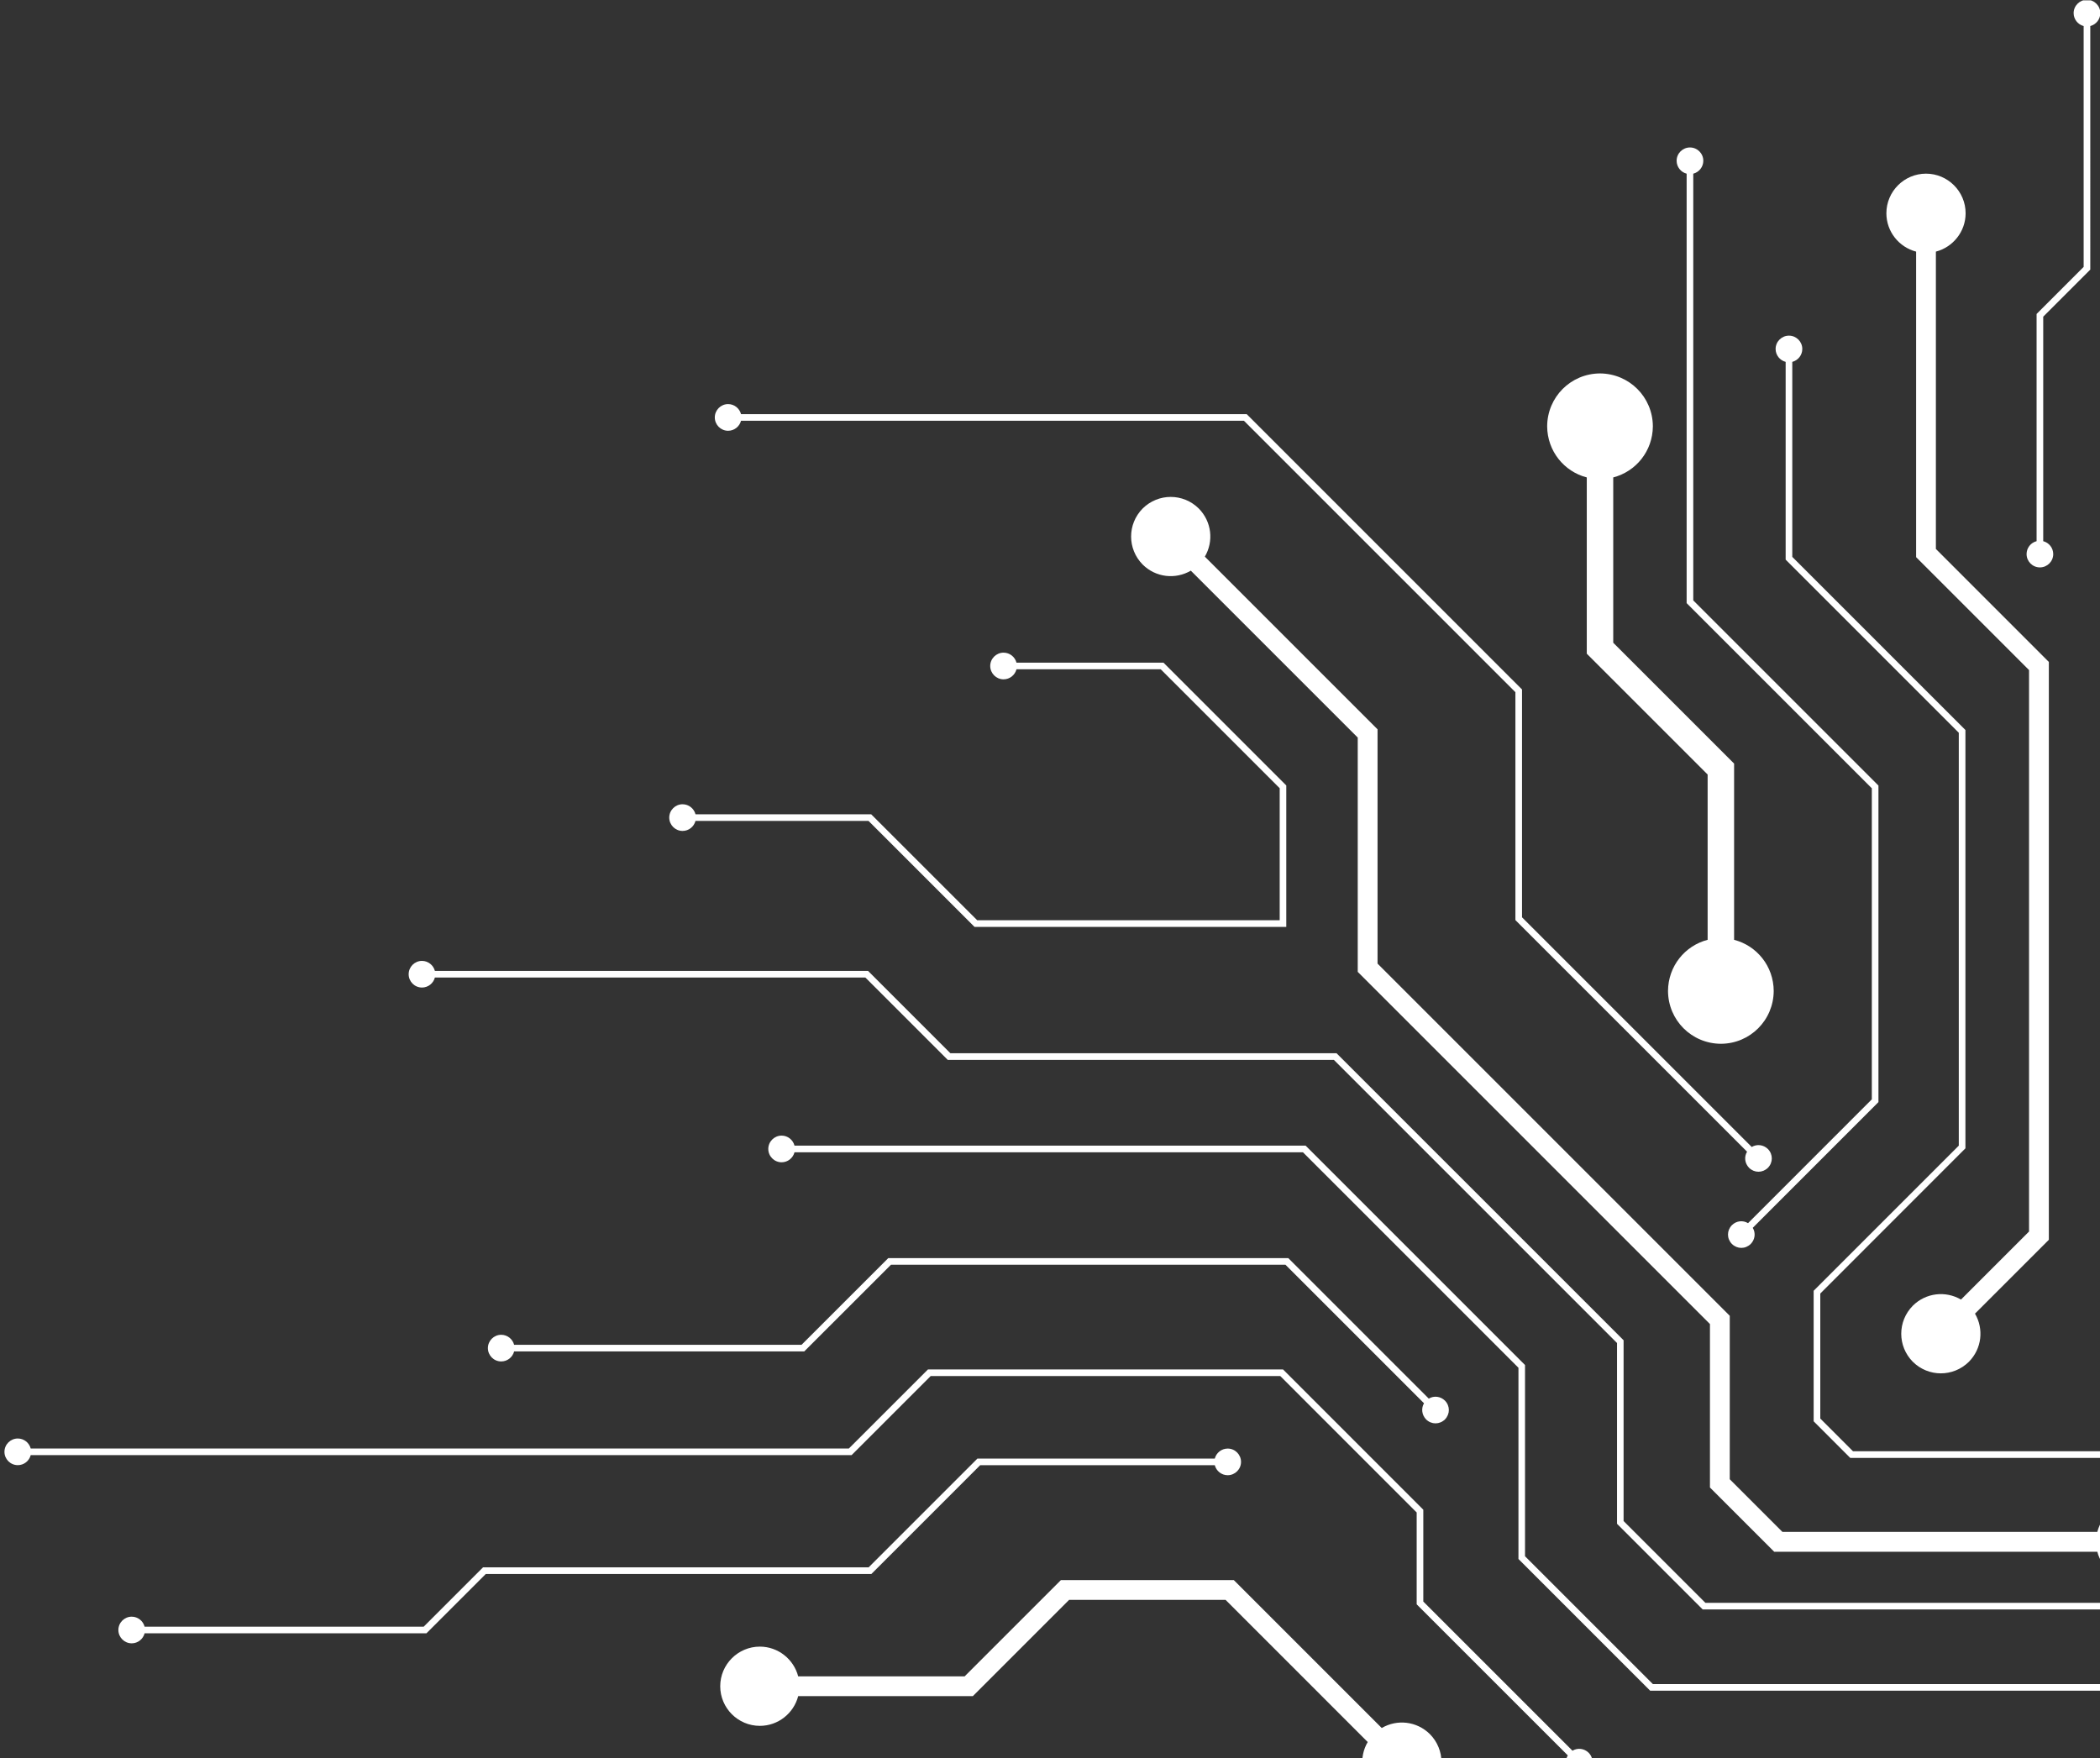 <?xml version="1.0" encoding="UTF-8" standalone="no"?>
<!-- Created with Inkscape (http://www.inkscape.org/) -->

<svg
   width="95.746mm"
   height="80.17mm"
   viewBox="0 0 95.746 80.17"
   version="1.1"
   id="svg1"
   inkscape:version="1.3.1 (9b9bdc1480, 2023-11-25, custom)"
   sodipodi:docname="circuit-white-lower-right-corner.svg"
   xmlns:inkscape="http://www.inkscape.org/namespaces/inkscape"
   xmlns:sodipodi="http://sodipodi.sourceforge.net/DTD/sodipodi-0.dtd"
   xmlns="http://www.w3.org/2000/svg"
   xmlns:svg="http://www.w3.org/2000/svg">
  <rect x="0" y="0" width="95.746" height="80.17" fill="#333333" stroke="none"/>
  <sodipodi:namedview
     id="namedview1"
     pagecolor="#ffffff"
     bordercolor="#000000"
     borderopacity="0.25"
     inkscape:showpageshadow="2"
     inkscape:pageopacity="0.0"
     inkscape:pagecheckerboard="true"
     inkscape:deskcolor="#d1d1d1"
     inkscape:document-units="mm"
     inkscape:zoom="0.74920735"
     inkscape:cx="172.84935"
     inkscape:cy="167.51037"
     inkscape:window-width="1665"
     inkscape:window-height="1041"
     inkscape:window-x="0"
     inkscape:window-y="0"
     inkscape:window-maximized="1"
     inkscape:current-layer="layer1" />
  <defs
     id="defs1">
    <clipPath
       id="0d0069e1ec">
      <path
         d="M 916.59,69.746 H 1188 V 297 H 916.59 Z m 0,0"
         clip-rule="nonzero"
         id="path198" />
    </clipPath>
  </defs>
  <g
     inkscape:label="Layer 1"
     inkscape:groupmode="layer"
     id="layer1"
     transform="translate(-59.228,-104.207)">
    <g
       clip-path="url(#0d0069e1ec)"
       id="g262"
       transform="matrix(0.353,0,0,0.353,-264.126,79.602)">
      <path
         fill="#ffffff"
         d="m 1118.773,298.531 c 0.691,0.672 1.738,0.672 2.43,0 0.676,-0.695 0.676,-1.742 0,-2.434 -0.582,-0.566 -1.426,-0.656 -2.086,-0.258 l -19.266,-19.266 v -11.863 l -18.117,-18.121 h -45.859 l -10.219,10.215 H 919.984 c -0.191,-0.738 -0.867,-1.293 -1.668,-1.293 -0.945,0 -1.723,0.77 -1.723,1.723 0,0.945 0.773,1.719 1.723,1.719 0.801,0 1.477,-0.551 1.668,-1.293 h 106.023 l 10.215,-10.215 h 45.156 l 17.617,17.621 v 11.863 l 19.52,19.516 c -0.398,0.656 -0.316,1.5 0.258,2.086 m 73.086,-19.645 c 0.945,0 1.723,-0.77 1.723,-1.723 0,-0.945 -0.769,-1.723 -1.723,-1.723 -0.801,0 -1.473,0.555 -1.668,1.297 h -53.906 l -10.566,-10.566 V 242.82 L 1088.648,205.75 h -49.875 l -10.637,-10.637 h -55.949 c -0.191,-0.738 -0.867,-1.293 -1.668,-1.293 -0.945,0 -1.719,0.77 -1.719,1.723 0,0.945 0.77,1.719 1.719,1.719 0.801,0 1.477,-0.551 1.668,-1.293 h 55.602 l 10.637,10.637 h 49.875 l 36.57,36.57 v 23.352 l 11.066,11.066 h 54.254 c 0.195,0.746 0.867,1.293 1.668,1.293 z m -91.645,-25.836 c 0.692,0.672 1.738,0.672 2.43,0 0.676,-0.695 0.676,-1.742 0,-2.434 -0.582,-0.566 -1.426,-0.656 -2.086,-0.258 l -18.145,-18.145 h -51.668 l -11.199,11.195 h -37.125 c -0.191,-0.738 -0.867,-1.293 -1.668,-1.293 -0.945,0 -1.719,0.77 -1.719,1.723 0,0.945 0.77,1.719 1.719,1.719 0.801,0 1.477,-0.551 1.668,-1.293 h 37.473 l 11.199,-11.195 h 50.957 l 17.891,17.891 c -0.383,0.66 -0.293,1.5 0.273,2.09 z m -25.629,7.203 c 0.945,0 1.723,-0.77 1.723,-1.719 0,-0.945 -0.769,-1.723 -1.723,-1.723 -0.801,0 -1.473,0.555 -1.668,1.293 h -30.656 l -14.051,14.051 h -49.805 l -7.664,7.664 h -36.047 c -0.191,-0.742 -0.867,-1.293 -1.664,-1.293 -0.945,0 -1.723,0.77 -1.723,1.719 0,0.945 0.77,1.723 1.723,1.723 0.797,0 1.473,-0.555 1.664,-1.293 h 36.402 l 7.664,-7.664 h 49.805 l 14.051,-14.051 h 30.301 c 0.195,0.742 0.867,1.293 1.668,1.293 z m 18.875,40.684 c 2.016,1.992 5.223,1.992 7.242,0 1.992,-2.016 1.992,-5.227 0,-7.242 -1.707,-1.684 -4.25,-1.945 -6.219,-0.789 l -19.102,-19.102 h -22.34 l -12.434,12.434 h -21.496 c -0.57,-2.203 -2.582,-3.844 -4.953,-3.844 -2.817,0 -5.117,2.301 -5.117,5.117 0,2.82 2.301,5.117 5.117,5.117 2.379,0 4.383,-1.637 4.953,-3.84 h 22.559 l 12.43,-12.43 h 20.215 l 18.355,18.359 c -1.156,1.961 -0.891,4.516 0.789,6.219 z m 98.398,-26.969 c 2.816,0 5.117,-2.301 5.117,-5.117 0,-2.816 -2.301,-5.117 -5.117,-5.117 -2.375,0 -4.383,1.637 -4.953,3.84 h -40.672 l -6.801,-6.801 v -21.113 l -45.492,-45.492 v -30.262 l -22.305,-22.305 c 1.156,-1.969 0.898,-4.512 -0.789,-6.219 -2.016,-1.992 -5.223,-1.992 -7.242,0 -1.992,2.02 -1.992,5.227 0,7.242 1.703,1.688 4.25,1.945 6.219,0.789 l 21.559,21.559 v 30.262 l 45.492,45.492 v 21.113 l 8.301,8.301 h 41.73 c 0.57,2.191 2.578,3.828 4.953,3.828 z M 1004.18,173.586 c -0.945,0 -1.723,0.77 -1.723,1.723 0,0.945 0.77,1.723 1.723,1.723 0.801,0 1.473,-0.555 1.668,-1.297 h 22.344 l 13.691,13.691 h 40.27 v -18.266 l -15.859,-15.863 h -18.988 c -0.191,-0.738 -0.867,-1.293 -1.668,-1.293 -0.945,0 -1.723,0.77 -1.723,1.723 0,0.945 0.773,1.723 1.723,1.723 0.801,0 1.477,-0.555 1.668,-1.297 h 18.633 l 15.363,15.363 v 17.055 h -39.066 l -13.695,-13.688 h -22.691 c -0.195,-0.742 -0.867,-1.297 -1.668,-1.297 z m 187.68,85.723 c 0.945,0 1.723,-0.77 1.723,-1.719 0,-0.945 -0.769,-1.723 -1.723,-1.723 -0.801,0 -1.473,0.555 -1.668,1.293 h -34.84 l -4.227,-4.227 v -16.148 l 18.746,-18.754 v -54.035 l -22.363,-22.363 v -25.188 c 0.738,-0.191 1.293,-0.867 1.293,-1.668 0,-0.945 -0.769,-1.719 -1.723,-1.719 -0.945,0 -1.723,0.77 -1.723,1.719 0,0.801 0.555,1.477 1.297,1.668 v 25.543 l 22.363,22.363 v 53.332 l -18.746,18.746 v 16.859 l 4.731,4.734 h 35.191 c 0.195,0.734 0.867,1.285 1.668,1.285 z m -28.785,-20.949 c -1.992,2.02 -1.992,5.227 0,7.242 2.016,1.992 5.223,1.992 7.242,0 1.684,-1.703 1.941,-4.25 0.789,-6.219 l 9.539,-9.539 v -74.641 l -14.59,-14.594 v -38.406 c 2.203,-0.57 3.84,-2.582 3.84,-4.953 0,-2.82 -2.301,-5.117 -5.117,-5.117 -2.816,0 -5.117,2.297 -5.117,5.117 0,2.375 1.637,4.383 3.84,4.953 v 39.465 l 14.586,14.586 v 72.523 l -8.789,8.789 c -1.973,-1.156 -4.527,-0.891 -6.223,0.793 z m 14.695,-97.086 c 0,0.945 0.77,1.719 1.719,1.719 0.945,0 1.723,-0.77 1.723,-1.719 0,-0.801 -0.555,-1.477 -1.293,-1.668 v -29 l 6.078,-6.078 V 73.066 c 0.742,-0.191 1.297,-0.867 1.297,-1.668 0,-0.945 -0.773,-1.723 -1.723,-1.723 -0.945,0 -1.723,0.773 -1.723,1.723 0,0.801 0.555,1.477 1.293,1.668 v 31.109 l -6.078,6.082 v 29.348 c -0.746,0.191 -1.293,0.867 -1.293,1.668 z m -35.844,79.273 c 0.691,0.676 1.738,0.676 2.434,0 0.672,-0.691 0.672,-1.738 0,-2.43 -0.586,-0.566 -1.43,-0.656 -2.09,-0.262 l -29.668,-29.664 v -29.43 l -35.562,-35.566 h -65.312 c -0.191,-0.742 -0.867,-1.297 -1.668,-1.297 -0.945,0 -1.719,0.773 -1.719,1.723 0,0.945 0.77,1.723 1.719,1.723 0.801,0 1.477,-0.555 1.668,-1.293 h 64.957 l 35.062,35.062 v 29.434 l 29.922,29.918 c -0.399,0.656 -0.309,1.492 0.258,2.082 z m -2.215,7.406 c -0.676,0.691 -0.676,1.738 0,2.43 0.691,0.676 1.738,0.676 2.43,0 0.566,-0.582 0.656,-1.426 0.262,-2.086 l 16.234,-16.238 v -40.887 l -23.918,-23.918 V 92.137 c 0.742,-0.191 1.297,-0.867 1.297,-1.668 0,-0.945 -0.773,-1.719 -1.723,-1.719 -0.945,0 -1.723,0.77 -1.723,1.719 0,0.801 0.555,1.477 1.293,1.668 v 55.469 l 23.918,23.918 v 40.18 l -15.988,15.992 c -0.656,-0.398 -1.5,-0.316 -2.082,0.258 z m -8.254,-30.25 c 0.02,3.781 3.047,6.801 6.828,6.824 3.777,-0.016 6.801,-3.043 6.824,-6.824 -0.016,-3.191 -2.172,-5.848 -5.117,-6.605 v -22.766 l -15.609,-15.609 v -21.352 c 2.945,-0.766 5.098,-3.414 5.117,-6.605 -0.02,-3.781 -3.047,-6.801 -6.824,-6.828 -3.781,0.019 -6.805,3.047 -6.828,6.828 0.019,3.191 2.172,5.844 5.117,6.605 v 22.766 l 15.609,15.609 v 21.352 c -2.945,0.758 -5.098,3.414 -5.117,6.605 z m 60.402,91.676 c 0.945,0 1.723,-0.77 1.723,-1.723 0,-0.945 -0.769,-1.719 -1.723,-1.719 -0.801,0 -1.473,0.551 -1.668,1.293 H 1129.5 l -16.512,-16.512 v -24.699 l -28.336,-28.336 h -66.016 c -0.191,-0.742 -0.867,-1.297 -1.664,-1.297 -0.945,0 -1.723,0.773 -1.723,1.723 0,0.945 0.769,1.723 1.723,1.723 0.797,0 1.473,-0.555 1.664,-1.293 h 65.668 l 27.836,27.836 v 24.699 l 17.012,17.012 h 61.039 c 0.195,0.746 0.867,1.293 1.668,1.293 z m 0,0"
         fill-opacity="1"
         fill-rule="nonzero"
         id="path261" />
    </g>
  </g>
</svg>
